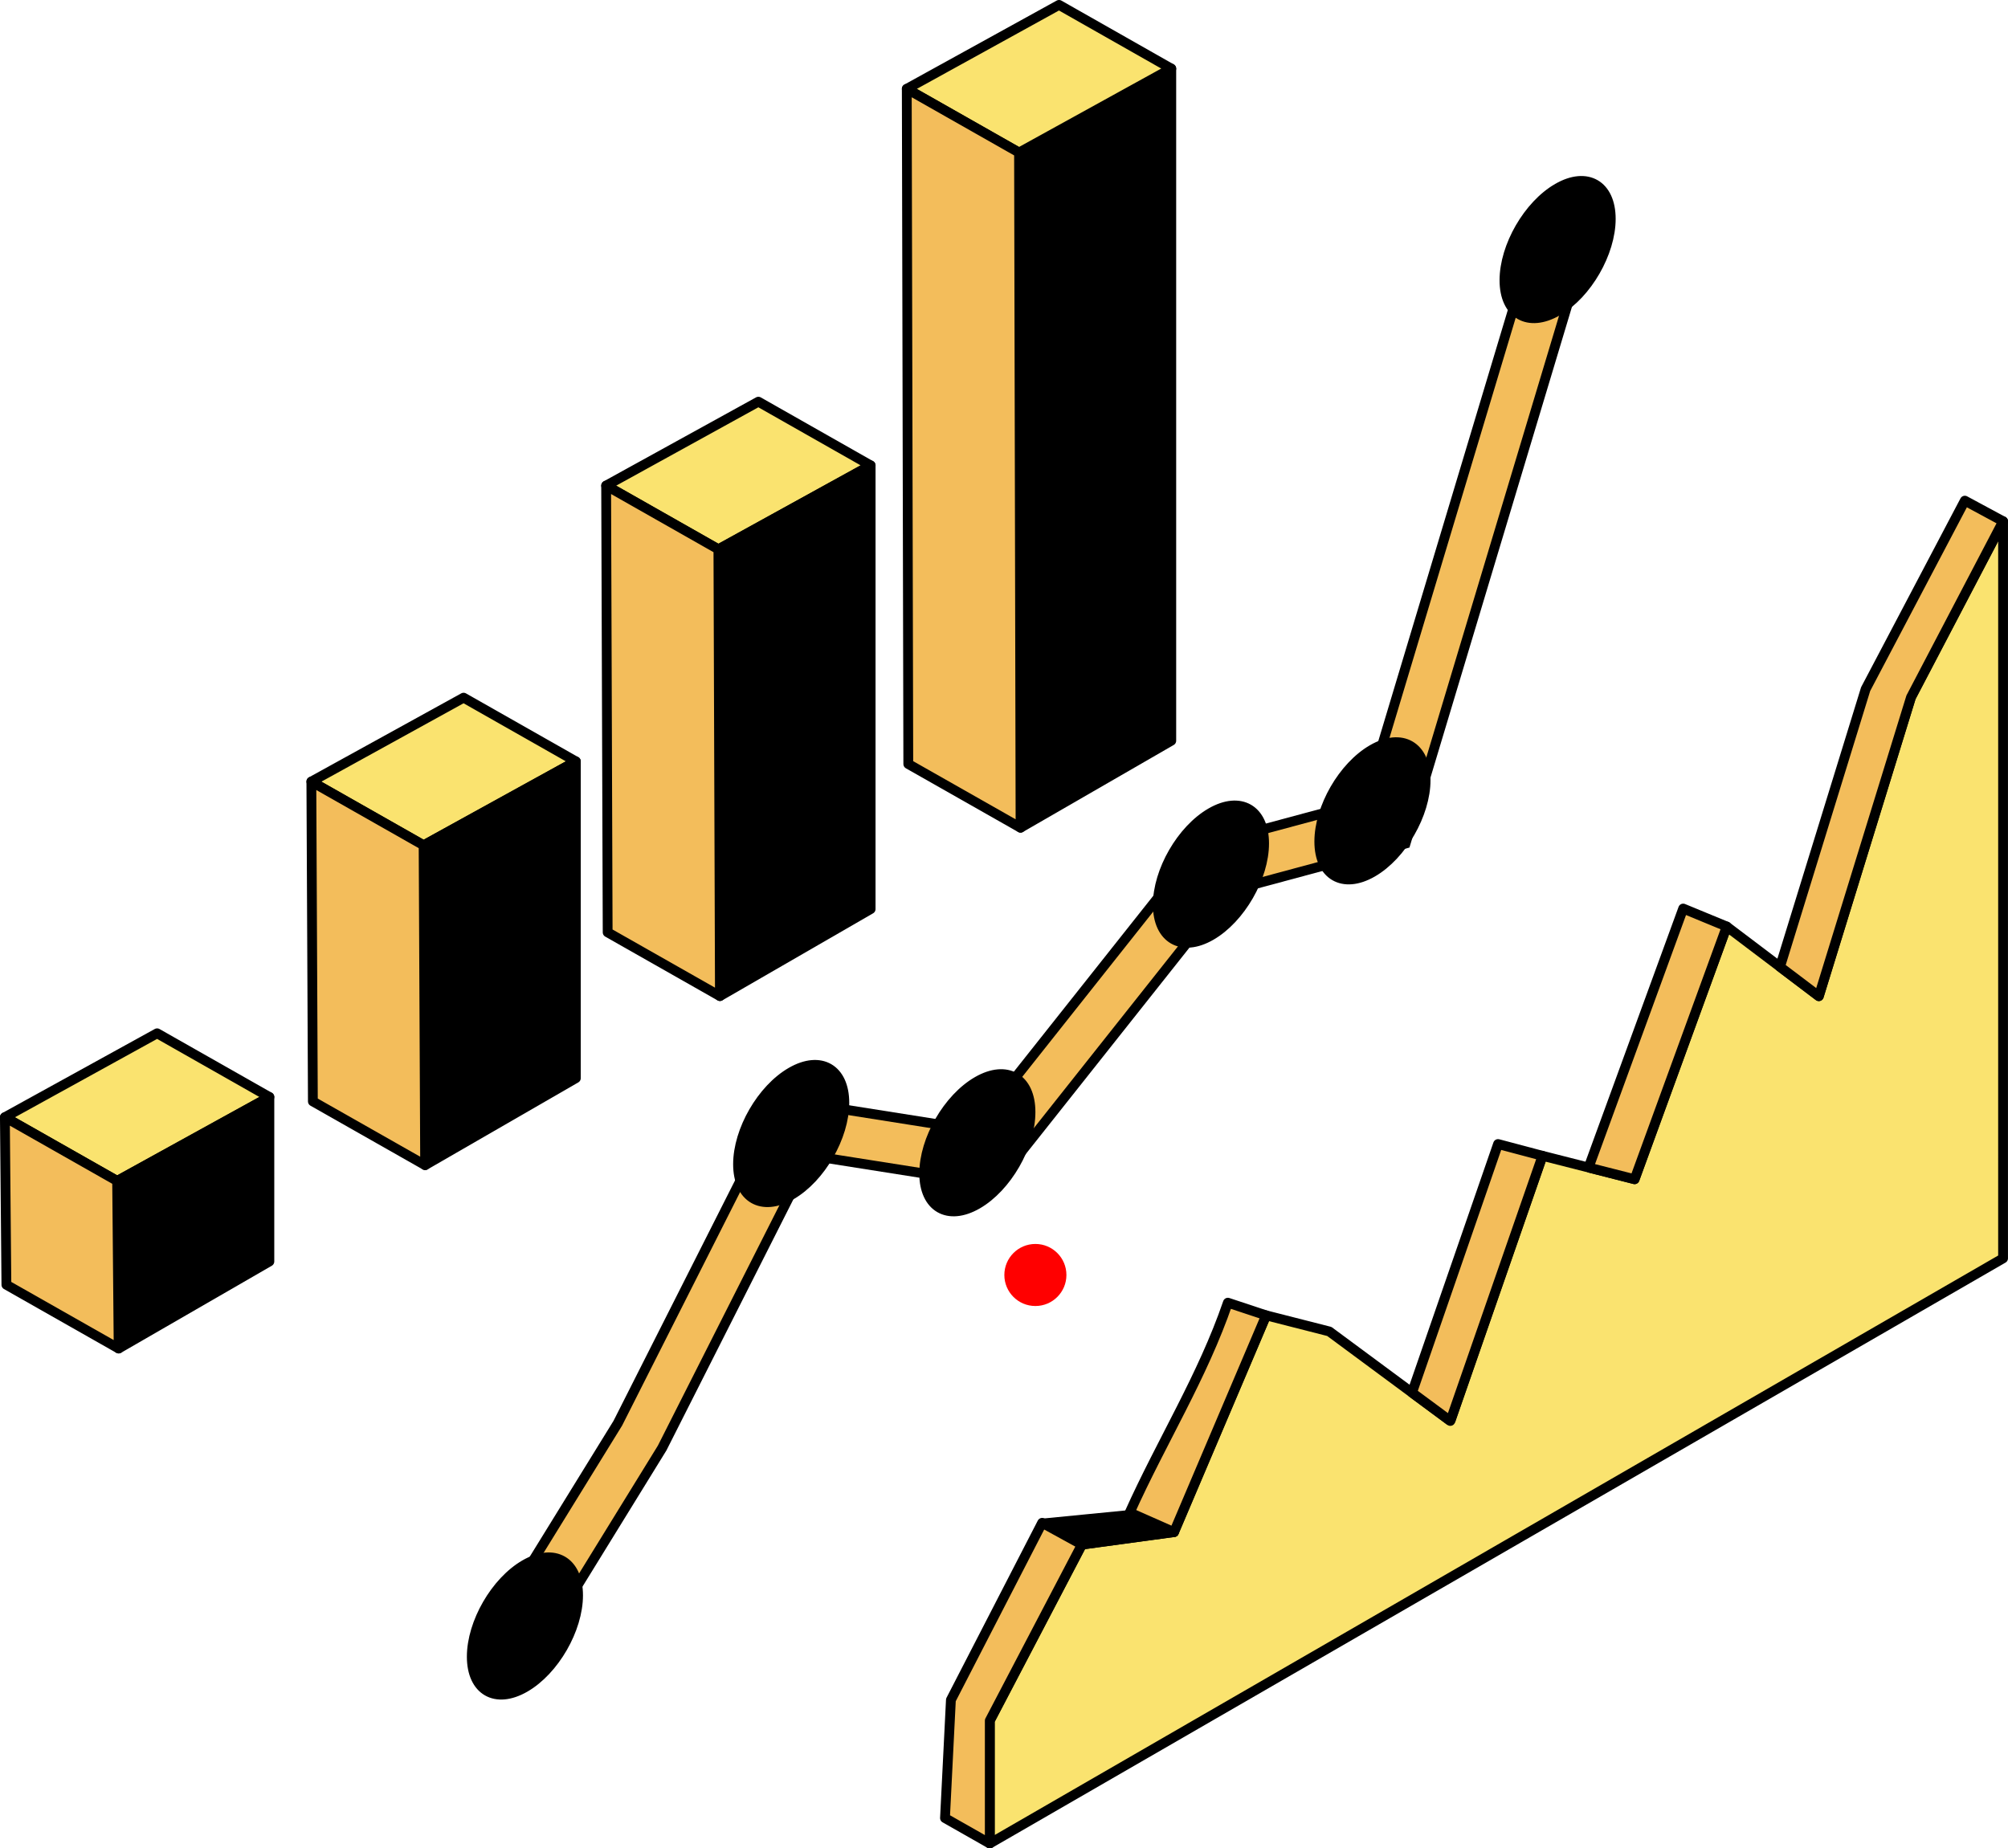<?xml version="1.0" encoding="UTF-8" standalone="no"?>
<!-- Created with Inkscape (http://www.inkscape.org/) -->

<svg
   width="54.289mm"
   height="49.978mm"
   viewBox="0 0 54.289 49.978"
   version="1.1"
   id="svg1"
   xmlns="http://www.w3.org/2000/svg"
   xmlns:svg="http://www.w3.org/2000/svg">
  <defs
     id="defs1" />
  <path
     style="fill:#000000;stroke:#000000;stroke-width:0.265px;stroke-linecap:butt;stroke-linejoin:round;stroke-opacity:1"
     d="M 27.592,22.38 27.551,4.125 31.667,1.855 31.667,20.028 Z"
     id="path27" />
  <path
     style="fill:#fae36f;fill-opacity:1;stroke:#000000;stroke-width:0.265px;stroke-linecap:butt;stroke-linejoin:round;stroke-opacity:1"
     d="M 11.454,22.856 8.418,21.133 12.534,18.864 15.569,20.587 Z"
     id="path9" />
  <path
     style="fill:#000000;stroke:#000000;stroke-width:0.265px;stroke-linecap:butt;stroke-linejoin:round;stroke-opacity:1"
     d="m 11.494,31.504 -0.041,-8.648 4.116,-2.269 -9e-5,8.565 z"
     id="path10" />
  <path
     style="fill:#f3bd5b;fill-opacity:1;stroke:#000000;stroke-width:0.265px;stroke-linecap:butt;stroke-linejoin:round;stroke-opacity:1"
     d="m 8.418,21.133 3.035,1.723 0.041,8.648 -3.035,-1.723 z"
     id="path22" />
  <path
     style="fill:#fae36f;fill-opacity:1;stroke:#000000;stroke-width:0.265px;stroke-linecap:butt;stroke-linejoin:round;stroke-opacity:1"
     d="M 3.168,31.931 0.132,30.208 4.248,27.939 l 3.035,1.723 z"
     id="path7" />
  <path
     style="fill:#000000;stroke:#000000;stroke-width:0.265px;stroke-linecap:butt;stroke-linejoin:round;stroke-opacity:1"
     d="m 3.208,36.462 -0.041,-4.531 4.116,-2.269 -2.47e-4,4.447 z"
     id="path6" />
  <path
     style="fill:#f3bd5b;fill-opacity:1;stroke:#000000;stroke-width:0.265px;stroke-linecap:butt;stroke-linejoin:round;stroke-opacity:1"
     d="m 0.132,30.208 3.035,1.723 0.041,4.531 -3.035,-1.723 z"
     id="path8" />
  <path
     style="fill:#fae36f;fill-opacity:1;stroke:#000000;stroke-width:0.265px;stroke-linecap:butt;stroke-linejoin:round;stroke-opacity:1"
     d="m 19.423,14.853 -3.035,-1.723 4.116,-2.269 3.035,1.723 z"
     id="path23" />
  <path
     style="fill:#000000;stroke:#000000;stroke-width:0.265px;stroke-linecap:butt;stroke-linejoin:round;stroke-opacity:1"
     d="m 19.464,26.933 -0.041,-12.08 4.116,-2.269 -2.46e-4,11.996 z"
     id="path24" />
  <path
     style="fill:#f3bd5b;fill-opacity:1;stroke:#000000;stroke-width:0.265px;stroke-linecap:butt;stroke-linejoin:round;stroke-opacity:1"
     d="m 16.388,13.13 3.035,1.723 0.041,12.08 -3.035,-1.723 z"
     id="path25" />
  <path
     style="fill:#fae36f;fill-opacity:1;stroke:#000000;stroke-width:0.265px;stroke-linecap:butt;stroke-linejoin:round;stroke-opacity:1"
     d="M 27.551,4.125 24.516,2.402 28.632,0.132 31.667,1.855 Z"
     id="path26" />
  <path
     style="fill:#f3bd5b;fill-opacity:1;stroke:#000000;stroke-width:0.265px;stroke-linecap:butt;stroke-linejoin:round;stroke-opacity:1"
     d="m 24.516,2.402 3.035,1.723 0.041,18.256 -3.035,-1.723 z"
     id="path28" />
  <path
     style="color:#000000;fill:#f3bd5b;fill-opacity:1;stroke:#000000;stroke-width:0.265;stroke-dasharray:none"
     d="m 41.454,6.551 -4.546,15.132 -4.508,1.213 -6.07,7.657 -5.204,-0.823 -4.422,8.751 -3.3,5.35 1.17,0.722 3.328,-5.4 3.999,-7.91 5.006,0.79 6.288,-7.931 4.806,-1.294 4.766,-15.861 z"
     id="path77" />
  <path
     id="path78"
     style="fill:#000000;stroke:#000000;stroke-width:0.265;stroke-linecap:round;stroke-linejoin:round;stroke-miterlimit:4.1"
     d="m 43.549,5.918 c 0,0.917 -0.643,2.032 -1.437,2.49 -0.794,0.458 -1.437,0.087 -1.437,-0.83 0,-0.917 0.643,-2.032 1.437,-2.49 0.794,-0.458 1.437,-0.087 1.437,0.83 z" />
  <path
     id="path80"
     style="fill:#000000;stroke:#000000;stroke-width:0.265;stroke-linecap:round;stroke-linejoin:round;stroke-miterlimit:4.1"
     d="m 38.543,21.094 c 0,0.917 -0.643,2.032 -1.437,2.49 -0.794,0.458 -1.437,0.087 -1.437,-0.83 0,-0.917 0.643,-2.032 1.437,-2.49 0.794,-0.458 1.437,-0.087 1.437,0.83 z" />
  <path
     id="path81"
     style="fill:#000000;stroke:#000000;stroke-width:0.265;stroke-linecap:round;stroke-linejoin:round;stroke-miterlimit:4.1"
     d="m 34.177,22.805 c 0,0.917 -0.643,2.032 -1.437,2.49 -0.794,0.458 -1.437,0.087 -1.437,-0.83 0,-0.917 0.643,-2.032 1.437,-2.49 0.794,-0.458 1.437,-0.087 1.437,0.83 z" />
  <path
     id="path82"
     style="fill:#000000;stroke:#000000;stroke-width:0.265;stroke-linecap:round;stroke-linejoin:round;stroke-miterlimit:4.1"
     d="m 27.861,30.069 c 0,0.917 -0.643,2.032 -1.437,2.49 -0.794,0.458 -1.437,0.087 -1.437,-0.83 0,-0.917 0.643,-2.032 1.437,-2.49 0.794,-0.458 1.437,-0.087 1.437,0.83 z" />
  <path
     id="path83"
     style="fill:#000000;stroke:#000000;stroke-width:0.265;stroke-linecap:round;stroke-linejoin:round;stroke-miterlimit:4.1"
     d="m 22.828,29.819 c 0,0.917 -0.643,2.032 -1.437,2.49 -0.794,0.458 -1.437,0.087 -1.437,-0.83 0,-0.917 0.643,-2.032 1.437,-2.49 0.794,-0.458 1.437,-0.087 1.437,0.83 z" />
  <path
     id="path84"
     style="fill:#000000;stroke:#000000;stroke-width:0.265;stroke-linecap:round;stroke-linejoin:round;stroke-miterlimit:4.1"
     d="m 15.629,43.135 c 0,0.917 -0.643,2.032 -1.437,2.49 -0.794,0.458 -1.437,0.087 -1.437,-0.83 0,-0.917 0.643,-2.032 1.437,-2.49 0.794,-0.458 1.437,-0.087 1.437,0.83 z" />
  <circle
     style="display:inline;fill:#ff0000;stroke-width:0.529;stroke-linecap:round;stroke-miterlimit:4.1;stroke-dasharray:none"
     id="attach-point"
     cx="27.993"
     cy="34.474"
     r="0.839" />
  <path
     style="fill:#fae36f;stroke:#000000;stroke-width:0.265;stroke-linecap:butt;stroke-linejoin:round;stroke-dasharray:none;stroke-opacity:1;fill-opacity:1"
     d="m 26.76,49.846 v -3.322 l 2.49,-4.76 2.49,-0.338 2.491,-5.861 1.709,0.436 3.271,2.42 2.491,-7.17 2.491,0.634 2.491,-6.833 2.49,1.883 2.491,-8.081 2.491,-4.76 -3.37e-4,19.93 z"
     id="path1" />
  <path
     style="fill:#f3bd5b;fill-opacity:1;stroke:#000000;stroke-width:0.265;stroke-linecap:round;stroke-linejoin:round;stroke-dasharray:none;stroke-opacity:1"
     d="m 25.549,49.158 1.211,0.688 v -3.322 l 2.49,-4.76 -1.074,-0.589 -2.467,4.789 z"
     id="path2" />
  <path
     style="fill:#000000;stroke:#000000;stroke-width:0.265px;stroke-linecap:butt;stroke-linejoin:round;stroke-opacity:1"
     d="m 29.25,41.764 2.49,-0.338 -1.109,-0.472 -2.447,0.24"
     id="path3" />
  <path
     style="fill:#f3bd5b;fill-opacity:1;stroke:#000000;stroke-width:0.265px;stroke-linecap:butt;stroke-linejoin:round;stroke-opacity:1"
     d="m 30.544,40.897 1.197,0.53 2.491,-5.861 -1.035,-0.343 c -0.684,1.997 -1.79,3.751 -2.654,5.673 z"
     id="path4" />
  <path
     style="fill:#f3bd5b;fill-opacity:1;stroke:#000000;stroke-width:0.265px;stroke-linecap:butt;stroke-linejoin:round;stroke-opacity:1"
     d="m 39.213,38.422 -1.037,-0.767 2.326,-6.722 1.202,0.319 -2.491,7.17"
     id="path11" />
  <path
     style="fill:#f3bd5b;fill-opacity:1;stroke:#000000;stroke-width:0.265px;stroke-linecap:butt;stroke-linejoin:round;stroke-opacity:1"
     d="m 42.949,31.568 1.245,0.317 2.491,-6.833 -1.178,-0.486 -2.558,7.002"
     id="path12" />
  <path
     style="fill:#f3bd5b;fill-opacity:1;stroke:#000000;stroke-width:0.265px;stroke-linecap:butt;stroke-linejoin:round;stroke-opacity:1"
     d="m 48.125,26.142 2.315,-7.51 2.682,-5.095 1.035,0.558 -2.491,4.76 -2.491,8.081 z"
     id="path13" />
</svg>
